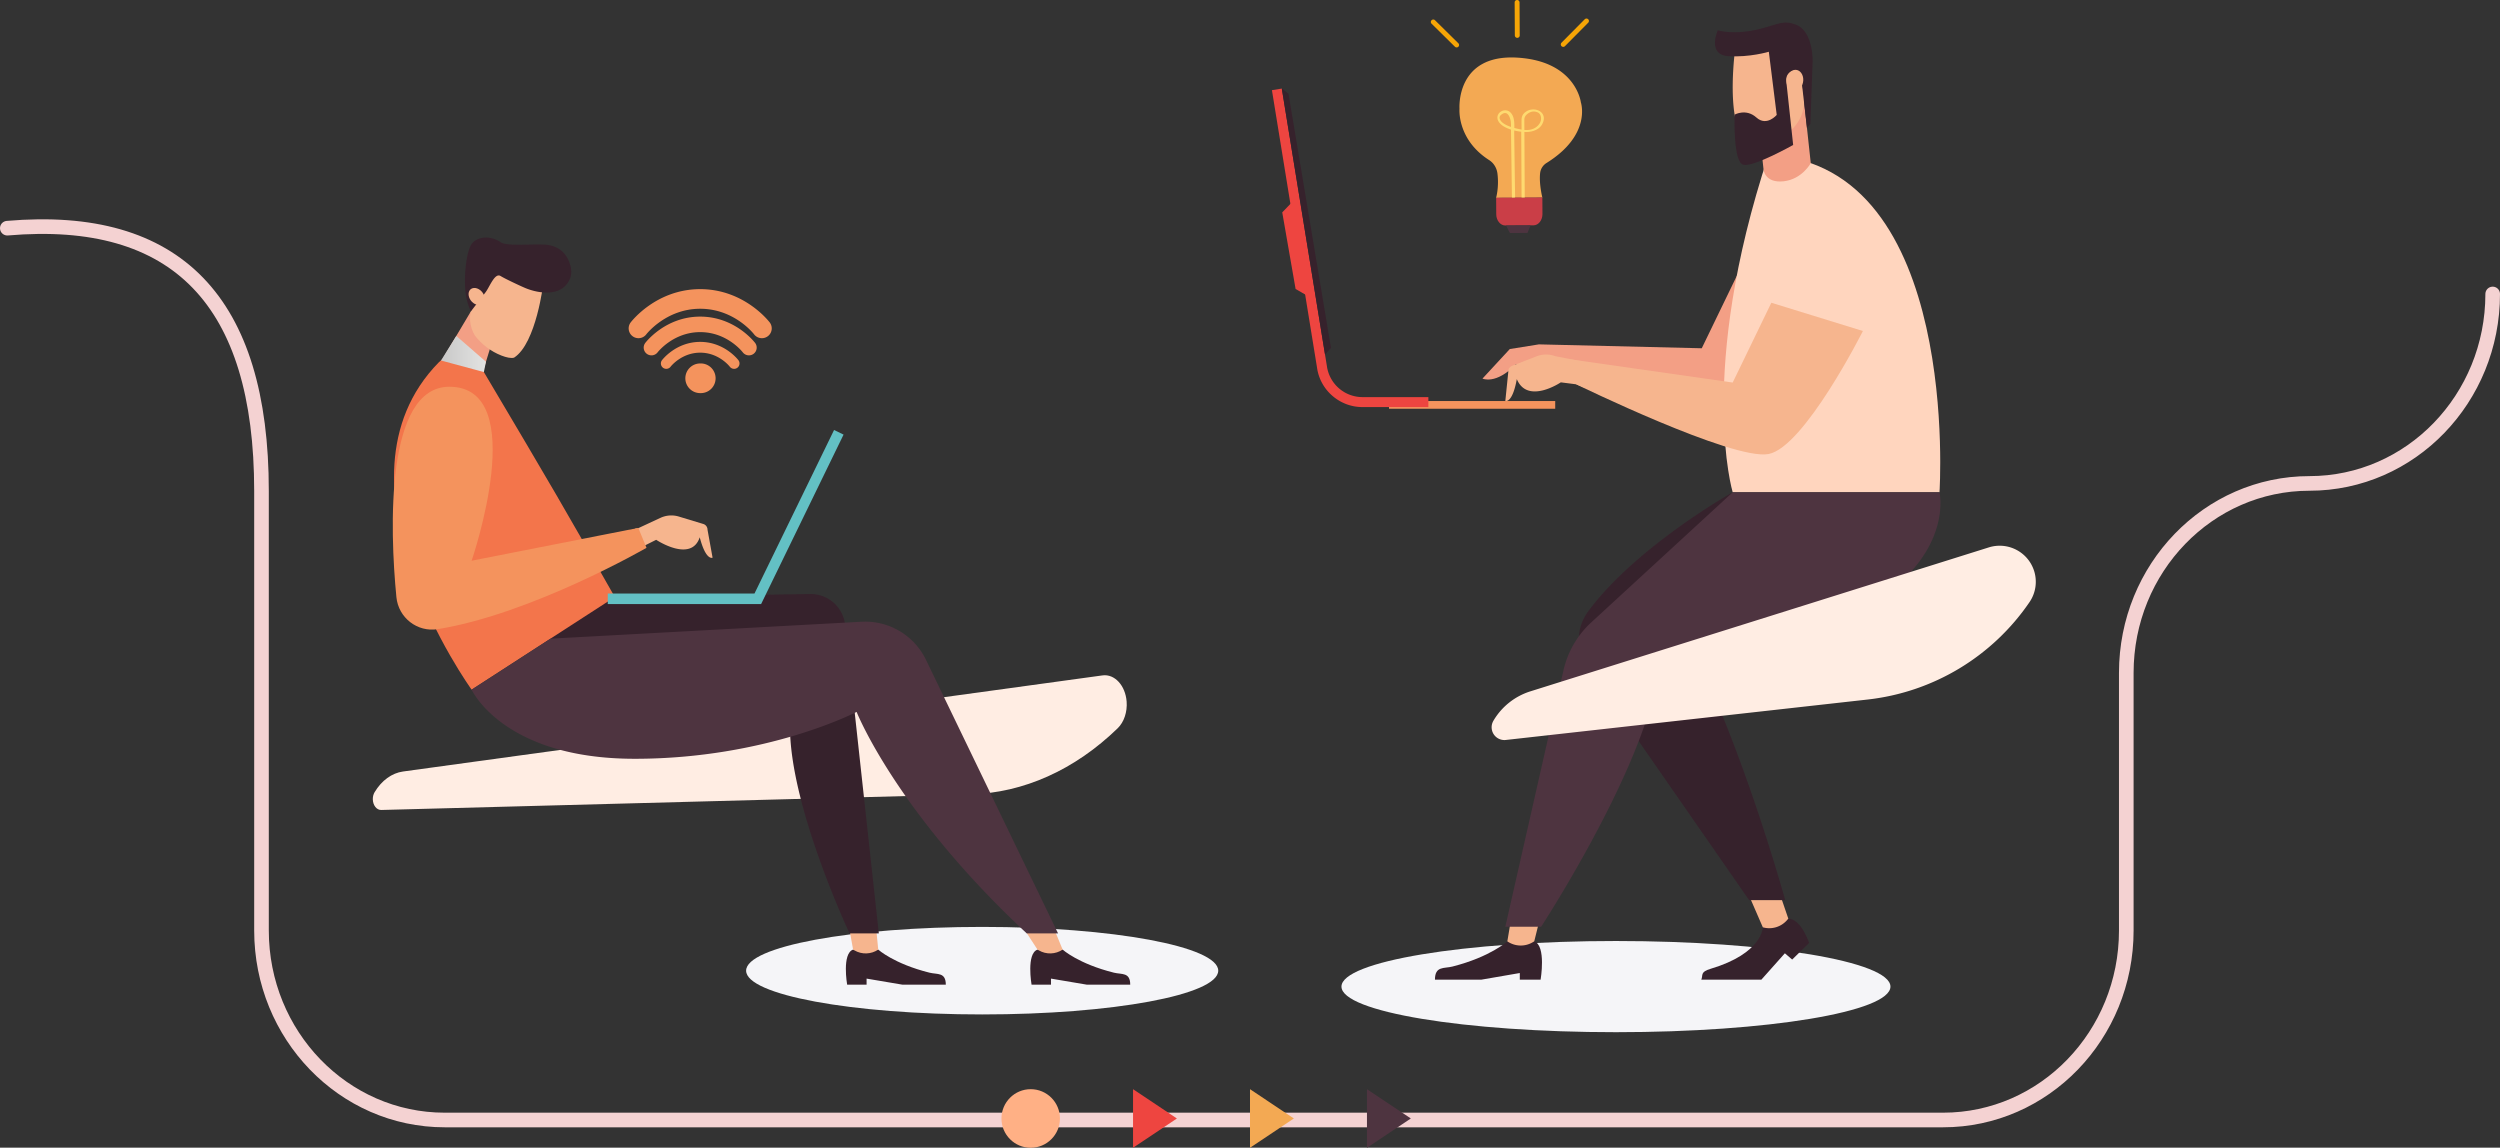 <svg xmlns="http://www.w3.org/2000/svg" width="342" height="157" viewBox="0 0 342 157">
    <rect x="0" y="0" width="342" height="157" fill="#333333" stroke="none"/>
    <defs>
        <linearGradient id="a" x1="0%" x2="99.999%" y1="49.999%" y2="49.999%">
            <stop offset="0%" stop-color="#C8C8C8"/>
            <stop offset="100%" stop-color="#E3E3E2"/>
        </linearGradient>
    </defs>
    <g fill="none" fill-rule="evenodd">
        <g transform="translate(174 2.63)">
            <ellipse cx="47.063" cy="132.337" fill="#F5F5F8" rx="37.55" ry="6.237"/>
            <path fill="#EE4540" d="M3.123 24.644l-1.712 1.779 1.827 10.481 1.736.997z"/>
            <path fill="#F39F85" d="M76.611 37.964s-8.022 15.92-12.917 16.829c-4.894.91-27.168-7.138-27.168-7.138v-3.174l22.274.533 5.284-10.916 12.527 3.866z"/>
            <path fill="#FFD5BE" d="M67.929 18.576c26.386 1.334 23.394 46.136 23.394 46.136H63.034s-4.932-16.375 4.895-46.136"/>
            <path fill="#36222C" d="M67.155 124.226s-.015 3.55-7.155 5.68c-1.465.436-.989.87-1.263 1.484h8.216l3.217-3.611 1 .858 2.32-2.275s-1.083-3.293-2.849-3.322l-3.486 1.186"/>
            <path fill="#F6B58E" d="M65.267 119.88l1.888 4.346a3.221 3.221 0 0 0 3.338-1.013l.148-.173-1.08-3.16h-4.294z"/>
            <path fill="#F39F85" d="M72.815 11.389l.897 8.296s-1.181 2.213-3.718 2.486c-2.537.274-2.735-1.553-2.735-1.553l-.584-5.404 3.65-1.381 2.49-2.444z"/>
            <path fill="#F6B58E" d="M66.525 16.85c-.783.062-1.52.011-1.936-.286-2.64-3.342-1.118-13.281-1.118-13.281l8.333.583.96 6.447A5.464 5.464 0 0 1 71.204 15c-1.353 1.046-2.973 1.719-4.679 1.85"/>
            <path fill="#36222C" d="M67.977 4.45s-2.66.799-5.569.6c-2.91-.2-1.422-3.538-1.422-3.538s2.217.736 5.912-.223C69.39.642 70.02.078 71.738.768c2.334.938 2.23 4.98 2.23 4.98l-.307 8.56-.466.595s-.643-5.547-.827-7.253c-.562-.725-1.08-.67-1.457-.432-.408.257-.604.751-.551 1.231l.944 8.751s-5.32 3.004-6.789 2.722c-1.468-.283-1.219-6.87-1.219-6.87s1.562-.885 2.983.396c1.41 1.27 2.777-.356 2.777-.356l-1.08-8.642z"/>
            <path fill="#F6B58E" d="M71.596 6.921c-.632.016-1.17.68-1.2 1.484-.03.804.458 1.443 1.09 1.427.633-.015 1.17-.68 1.201-1.483.03-.804-.457-1.443-1.09-1.428"/>
            <path fill="#36222C" d="M63.034 64.712s-13.156 7.371-19.76 16.283a6.541 6.541 0 0 0-.133 7.634 90256.141 90256.141 0 0 1 22.134 31.876h4.942s-6.528-23.651-14.425-37.6c-.759-5.154 7.242-18.193 7.242-18.193"/>
            <path fill="#F39F85" d="M36.525 44.48l-3.984.638-3.738 4.043s1.822.882 4.556-1.943c5.394-.38 3.93-1.349 3.93-1.349l-.764-1.388z"/>
            <path fill="#F6B58E" d="M80.846 42.652s-8.022 15.92-12.917 16.83c-4.895.909-26.295-9.538-26.295-9.538l-.874-3.426 22.274 3.184 5.285-10.916 12.527 3.866z"/>
            <path fill="#36222C" d="M32.203 126.146s-2.29 2.12-7.512 3.449c-1.15.292-2.389-.098-2.389 1.795h6.337l5.27-.91v.91h2.846s.793-4.648-.87-5.244h-3.682z"/>
            <path fill="#F6B58E" d="M32.763 122.807l-.56 3.339a3.224 3.224 0 0 0 3.487.117l.195-.117.827-3.339h-3.949zM32.333 48.254a.835.835 0 0 1 .531-.843l3.335-1.297a3.601 3.601 0 0 1 2.569-.016l3.296.647.353.59.233 3.035c-.64-.263-1.016-.426-1.016-.426l-2.115-.269s-4.548 3.07-6.019-.442c-.613 3.398-1.572 2.981-1.572 2.981l.405-3.96z"/>
            <path fill="#4E3440" d="M91.323 64.712s4.116 17.29-33.844 23.235c-2.64.414-4.75 2.375-5.406 4.961-3.255 12.84-15.24 31.235-15.24 31.235h-4.905l7.957-35.082a12.7 12.7 0 0 1 3.79-6.54l19.36-17.81h28.288z"/>
            <path fill="#FFEDE3" d="M30.29 95.985a8.99 8.99 0 0 1 5.07-4.041l62.712-19.691a4.944 4.944 0 0 1 6.197 3.227 4.928 4.928 0 0 1-.63 4.258 30.98 30.98 0 0 1-22.156 13.329l-49.488 5.531a1.747 1.747 0 0 1-1.704-2.613z"/>
            <path fill="#F4935D" d="M16.018 53.286h22.735v-1.055H16.018z"/>
            <path fill="#EE4540" d="M12.378 53.058h9.023v-1.364h-9.023a4.92 4.92 0 0 1-4.857-4.23L1.35 9.487 0 9.705l6.17 37.962c.421 3.067 3.092 5.391 6.208 5.391"/>
            <path fill="#36222C" d="M1.35 9.486l.919.71L8.077 44.96l-.815.91z"/>
        </g>
        <path fill="#F3A953" d="M204.665 27.066l6.33-.034s-.482-1.92-.301-3.396a1.88 1.88 0 0 1 .885-1.348c6.204-3.869 4.683-8.289 4.683-8.289s-.675-5.612-8.65-6.112c-8.503-.534-7.954 7-7.954 7s-.364 4.194 4.061 7.017c.634.404 1.036 1.085 1.13 1.83.24 1.867-.184 3.332-.184 3.332"/>
        <path fill="#CA3E47" d="M210.995 27.016l.013 2.262c.004.848-.547 1.544-1.225 1.548l-3.855.02c-.678.004-1.238-.686-1.242-1.534l-.013-2.262 6.322-.034z"/>
        <path fill="#4E3440" d="M209.384 30.828l-.43 1.036-2.397.013-.53-1.03z"/>
        <path fill="#FEDA70" d="M210.43 15.41c-.72-.358-1.299-.016-1.624.306a.953.953 0 0 0-.278.683l.007 1.378c.807.065 1.584-.143 2.071-.868.33-.492.276-1.22-.177-1.498m-3.744 1.32c.004-.217-.318-1.94-1.384-.978a.464.464 0 0 0-.155.4c.084.606.947 1.013 1.558 1.212a5.256 5.256 0 0 0-.02-.634m2.111 1.329c-.08 0-.17-.005-.258-.009l.049 8.96-.433.002-.049-8.994a7.373 7.373 0 0 1-.954-.166 11.24 11.24 0 0 0-.006.49l.042 2.964.079 5.71-.433.003-.13-9.292c-.547-.175-1.055-.417-1.4-.743-1.477-1.394 1.039-2.922 1.709-.966.15.44.159.97.148 1.483.283.082.658.168.994.224 0 0-.012-.827-.005-1.358.005-.3.095-.601.296-.824 1.113-1.23 3.485-.356 2.532 1.437-.41.772-1.358 1.072-2.18 1.079"/>
        <path fill="#F6A506" d="M199.506 6.39a.334.334 0 0 0-.003-.472l-3.214-3.17a.335.335 0 0 0-.47.474l3.213 3.17c.132.13.343.13.474-.002M213.615 6.314a.333.333 0 0 1-.002-.472l3.178-3.206a.336.336 0 0 1 .474-.002c.132.13.133.34.003.472l-3.179 3.206a.335.335 0 0 1-.474.002M207.566 5.177a.334.334 0 0 0 .333-.336l-.025-4.509a.335.335 0 0 0-.67.004l.025 4.508a.335.335 0 0 0 .337.333"/>
        <g transform="translate(51 32)">
            <g fill="#F4935D">
                <path d="M49.427 18.458a.74.74 0 0 1-.589-.291c-.058-.077-1.516-1.922-4.051-1.922-2.56 0-4.037 1.902-4.051 1.922a.74.74 0 0 1-1.036.14.737.737 0 0 1-.141-1.033c.077-.102 1.943-2.504 5.228-2.504 3.285 0 5.15 2.402 5.228 2.504a.737.737 0 0 1-.588 1.184"/>
                <path d="M51.455 16.614c-.32 0-.637-.145-.846-.419-.085-.11-2.18-2.761-5.822-2.761-3.679 0-5.8 2.733-5.822 2.761a1.063 1.063 0 0 1-1.487.203 1.06 1.06 0 0 1-.204-1.485c.112-.147 2.793-3.6 7.513-3.6s7.4 3.453 7.513 3.6a1.059 1.059 0 0 1-.845 1.7"/>
                <path d="M53.23 14.265c-.407 0-.807-.183-1.072-.53-.107-.14-2.759-3.497-7.371-3.497-4.658 0-7.345 3.46-7.371 3.496-.449.59-1.29.706-1.884.257a1.342 1.342 0 0 1-.257-1.88c.141-.187 3.535-4.557 9.512-4.557s9.37 4.37 9.512 4.556a1.342 1.342 0 0 1-1.07 2.155M42.755 19.75c0 1.12.91 2.028 2.032 2.028a2.03 2.03 0 1 0 0-4.057 2.03 2.03 0 0 0-2.032 2.028"/>
            </g>
            <path fill="#FFEDE3" d="M.247 76.37c.96-1.6 2.36-2.619 3.89-2.829l95.686-13.146c1.652-.227 3.13 1.374 3.3 3.576.11 1.419-.355 2.809-1.22 3.65-5.86 5.694-12.892 8.851-20.143 9.044l-80.612 2.14c-.622.016-1.135-.641-1.148-1.47-.005-.35.082-.692.247-.966z"/>
            <ellipse cx="83.362" cy="100.788" fill="#F5F5F8" rx="32.293" ry="5.987"/>
            <path fill="#36222C" d="M69.142 97.905s2.138 1.941 7.015 3.157c1.073.268 2.23-.09 2.23 1.643H72.47l-4.921-.832v.832H64.89s-.74-4.254.812-4.8h3.439z"/>
            <path fill="#F6B58E" d="M68.843 94.85l.299 3.055c-.97.658-2.243.7-3.256.107l-.183-.107-.552-3.056h3.692z"/>
            <path fill="#36222C" d="M94.37 97.905s2.138 1.941 7.014 3.157c1.074.268 2.231-.09 2.231 1.643h-5.918l-4.921-.832v.832h-2.658s-.74-4.254.813-4.8h3.438z"/>
            <path fill="#F6B58E" d="M93.107 94.85l1.262 3.055c-.97.658-2.243.7-3.256.107l-.183-.107-1.997-3.056h4.174z"/>
            <path fill="#F39F85" d="M16.26 14.947l-1.68 5.48-5.734-2.148 4.565-7.67z"/>
            <path fill="#F6B58E" d="M17.587 16.636c.663.257 1.311.414 1.738.29 3.047-1.95 4.013-10.25 4.013-10.25l-2.484-2.54-4.845.777L13.7 9.777c-.616 1.299-.515 2.835.272 4.14.928 1.192 2.172 2.158 3.615 2.719"/>
            <path fill="#36222C" d="M15.429 7.976c.562-.744 1.262-2.711 2.053-2.216.576.362 2.662 1.341 3.376 1.642 1.702.715 5.016 1.326 6.107-1.26.545-1.293-.24-2.936-.897-3.602-.643-.653-1.532-1.009-2.448-1.066-2.15-.134-5.244.265-6.151-.351-1.527-1.036-3.602-.759-4.175.666-.613 1.522-.781 4.127-.647 5.884a8.613 8.613 0 0 0 .764 2.935l2.018-2.632z"/>
            <path fill="#F6B58E" d="M13.624 7.437c.521-.175 1.204.187 1.527.809.322.62.162 1.266-.359 1.44-.52.176-1.203-.186-1.526-.807-.322-.621-.162-1.267.358-1.442"/>
            <path fill="#36222C" d="M33.108 49.676l26.713-.414a4.744 4.744 0 0 1 4.787 4.173l4.616 42.255h-4.003s-9.532-20.228-7.977-30.773c1.555-10.544-37.12-8.828-37.12-8.828l12.984-6.413z"/>
            <path fill="#F3754B" d="M9.02 17.575c-16.033 16.35 4.497 44.767 4.497 44.767l19.59-12.666c-7.416-13.033-7.87-13.841-18.26-31.363-1.237-2.085-4.13-2.469-5.828-.738"/>
            <path fill="#F6B58E" d="M45.788 40.46a.818.818 0 0 0-.581-.782l-3.348-1.015a3.52 3.52 0 0 0-2.504.177l-3.039 1.413-.426.066v2.975c.605-.305.959-.49.959-.49l1.915-.958s4.79 3.188 5.96-.344c.851 3.267 1.756 2.789 1.756 2.789l-.692-3.83z"/>
            <path fill="#F4935D" d="M10.468 20.907c-8.751 0-8.158 19.482-7.239 28.79.277 2.807 2.856 4.82 5.645 4.371 12.86-2.07 28.569-11.125 28.569-11.125l-1.124-2.726-22.802 4.49s8.19-23.8-3.05-23.8"/>
            <path fill="#4E3440" d="M13.517 62.342s4.287 9.46 22.32 9.46c18.035 0 30.348-6.413 30.348-6.413S71.55 79.016 89.46 95.69h4.284L75.63 58.171a9.238 9.238 0 0 0-8.78-5.117L24.302 55.37l-10.785 6.972z"/>
            <g fill="url(#a)" transform="translate(9.012 13.72)">
                <path d="M.316 3.597L6.18 5.178l.289-1.413L2.407.237z"/>
            </g>
            <g fill="#63C0C4">
                <path d="M53.12 50.638H32.143v-1.442h20.07l10.887-22.372 1.3.63z"/>
            </g>
        </g>
        <path stroke="#F4D2D2" stroke-linecap="round" stroke-linejoin="round" stroke-width="2" d="M1 31.215c23.182-2 34.773 9.984 34.773 35.954v60.128c0 14.314 11.22 25.918 25.062 25.918H265.814c13.842 0 25.062-11.604 25.062-25.918V92.05c0-14.313 11.221-25.917 25.062-25.917C329.78 66.132 341 54.528 341 40.215"/>
        <g transform="translate(137 149)">
            <ellipse cx="4" cy="4.008" fill="#FFB085" rx="4" ry="4.008"/>
            <path fill="#EE4540" d="M18 0l6 4.008-6 4.008z"/>
            <path fill="#F3A953" d="M34 0l6 4.008-6 4.008z"/>
            <path fill="#4E3440" d="M50 0l6 4.008-6 4.008z"/>
        </g>
    </g>
</svg>
